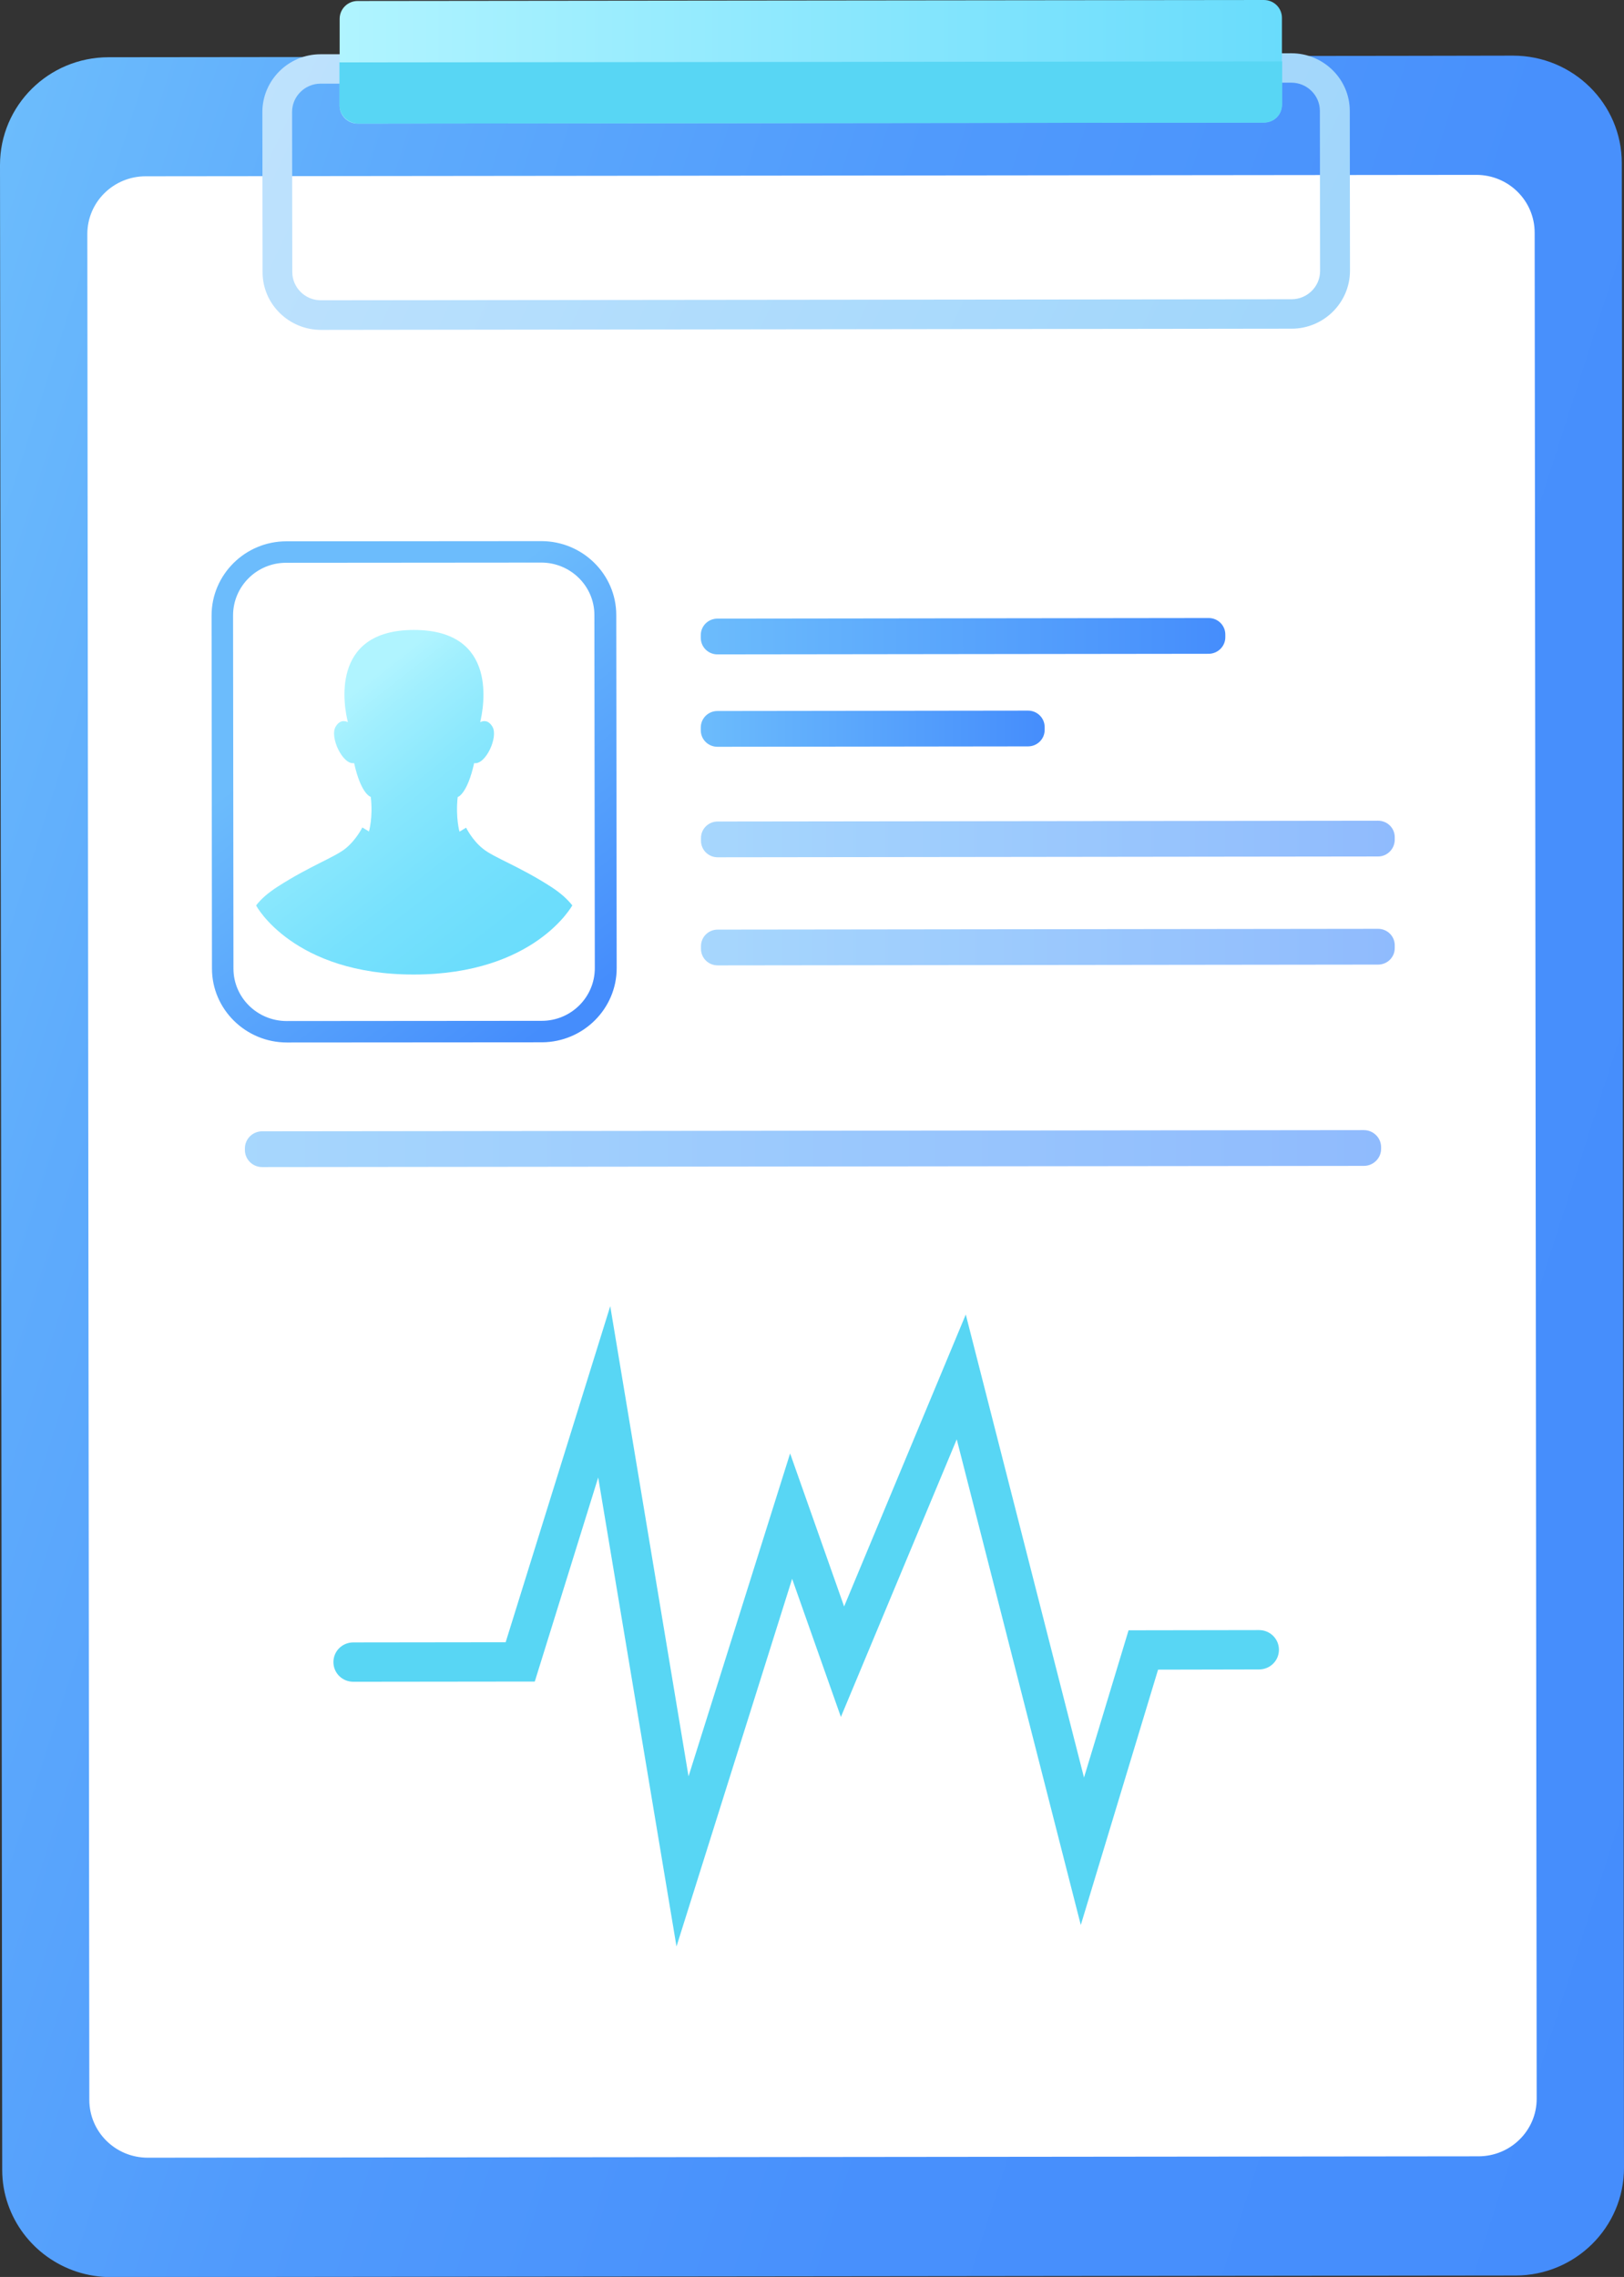 <svg width="70.669" height="99.047" viewBox="0 0 70.669 99.047" fill="none" xmlns="http://www.w3.org/2000/svg" xmlns:xlink="http://www.w3.org/1999/xlink">
	<rect x="0" y="0" width="70.669" height="99.047" fill="#333333" stroke="none"/>
	<desc>
			Created with Pixso.
	</desc>
	<defs>
		<clipPath id="clip0_112">
			<rect id="Frame" width="70.669" height="99.047" fill="white" fill-opacity="0"/>
		</clipPath>
		<linearGradient id="paint_linear_0_114_0" x1="-9.786" y1="36.228" x2="80.455" y2="65.244" gradientUnits="userSpaceOnUse">
			<stop stop-color="#6CBCFC"/>
			<stop offset="0.171" stop-color="#5EABFC"/>
			<stop offset="0.408" stop-color="#509AFC"/>
			<stop offset="0.67" stop-color="#4890FC"/>
			<stop offset="1" stop-color="#458DFC"/>
		</linearGradient>
		<linearGradient id="paint_linear_0_117_0" x1="-5.505" y1="-22.285" x2="58.738" y2="8.33" gradientUnits="userSpaceOnUse">
			<stop stop-color="#CFE9FF"/>
			<stop offset="1" stop-color="#A1D6FB"/>
		</linearGradient>
		<linearGradient id="paint_linear_0_118_0" x1="14.77" y1="2.689" x2="55.792" y2="2.689" gradientUnits="userSpaceOnUse">
			<stop stop-color="#B0F4FF"/>
			<stop offset="1" stop-color="#69DCFC"/>
		</linearGradient>
		<linearGradient id="paint_linear_0_121_0" x1="14.892" y1="30.452" x2="25.197" y2="43.615" gradientUnits="userSpaceOnUse">
			<stop stop-color="#6CBCFC"/>
			<stop offset="1" stop-color="#458DFC"/>
		</linearGradient>
		<linearGradient id="paint_linear_0_122_0" x1="13.775" y1="31.309" x2="24.079" y2="44.472" gradientUnits="userSpaceOnUse">
			<stop stop-color="#B0F4FF"/>
			<stop offset="0.099" stop-color="#A1EFFE"/>
			<stop offset="0.299" stop-color="#88E7FD"/>
			<stop offset="0.509" stop-color="#77E1FD"/>
			<stop offset="0.734" stop-color="#6CDDFC"/>
			<stop offset="1" stop-color="#69DCFC"/>
		</linearGradient>
		<linearGradient id="paint_linear_0_123_0" x1="30.496" y1="27.682" x2="53.316" y2="27.673" gradientUnits="userSpaceOnUse">
			<stop stop-color="#6CBCFC"/>
			<stop offset="1" stop-color="#458DFC"/>
		</linearGradient>
		<linearGradient id="paint_linear_0_124_0" x1="30.5" y1="31.699" x2="45.458" y2="31.699" gradientUnits="userSpaceOnUse">
			<stop stop-color="#6CBCFC"/>
			<stop offset="1" stop-color="#458DFC"/>
		</linearGradient>
		<linearGradient id="paint_linear_0_125_0" x1="30.505" y1="36.501" x2="60.688" y2="36.501" gradientUnits="userSpaceOnUse">
			<stop stop-color="#6CBCFC"/>
			<stop offset="1" stop-color="#458DFC"/>
		</linearGradient>
		<linearGradient id="paint_linear_0_126_0" x1="10.657" y1="49.969" x2="60.097" y2="49.969" gradientUnits="userSpaceOnUse">
			<stop stop-color="#6CBCFC"/>
			<stop offset="1" stop-color="#458DFC"/>
		</linearGradient>
		<linearGradient id="paint_linear_0_127_0" x1="30.51" y1="41.203" x2="60.693" y2="41.203" gradientUnits="userSpaceOnUse">
			<stop stop-color="#6CBCFC"/>
			<stop offset="1" stop-color="#458DFC"/>
		</linearGradient>
	</defs>
	<rect id="Frame" width="70.669" height="99.047" fill="#FFFFFF" fill-opacity="0"/>
	<g clip-path="url(#clip0_112)">
		<path id="Vector" d="M70.669 94.301C70.669 96.886 68.555 98.986 65.943 98.986L4.831 99.055C2.752 99.055 0.987 97.733 0.349 95.891C0.183 95.416 0.096 94.915 0.096 94.388L0 7.175C0 4.59 2.114 2.49 4.726 2.49L60.842 2.429L65.838 2.42C68.45 2.42 70.573 4.512 70.573 7.097L70.669 94.301Z" fill="url(#paint_linear_0_114_0)" fill-opacity="1" fill-rule="nonzero"/>
		<path id="Vector" d="M64.336 93.8L6.429 93.86C5.023 93.86 3.887 92.736 3.887 91.345L3.8 10.183C3.8 8.791 4.935 7.668 6.342 7.668L64.24 7.607C65.646 7.607 66.781 8.731 66.781 10.123L66.869 91.284C66.878 92.667 65.742 93.8 64.336 93.8Z" fill="#FFFFFF" fill-opacity="1" fill-rule="nonzero"/>
		<path id="Vector" d="M56.203 14.298L13.968 14.35C12.57 14.35 11.426 13.226 11.426 11.843L11.417 4.875C11.417 3.492 12.553 2.36 13.95 2.36L56.194 2.317C57.592 2.317 58.736 3.441 58.736 4.824L58.745 11.791C58.736 13.174 57.601 14.298 56.203 14.298ZM13.95 3.639C13.269 3.639 12.71 4.193 12.71 4.867L12.719 11.834C12.719 12.508 13.278 13.062 13.959 13.062L56.203 13.018C56.884 13.018 57.444 12.465 57.444 11.791L57.435 4.824C57.435 4.149 56.876 3.596 56.194 3.596L13.95 3.639Z" fill="url(#paint_linear_0_117_0)" fill-opacity="1" fill-rule="nonzero"/>
		<path id="Vector" d="M55.006 5.333L15.566 5.377C15.13 5.377 14.78 5.031 14.78 4.599L14.78 0.821C14.78 0.389 15.13 0.043 15.566 0.043L54.998 0C55.434 0 55.784 0.346 55.784 0.778L55.784 4.556C55.792 4.988 55.443 5.333 55.006 5.333Z" fill="url(#paint_linear_0_118_0)" fill-opacity="1" fill-rule="nonzero"/>
		<path id="Vector" d="M15.601 5.377L54.971 5.334C55.426 5.334 55.792 4.971 55.792 4.521L55.792 2.671L14.771 2.714L14.771 4.564C14.771 5.014 15.147 5.377 15.601 5.377Z" fill="#58D6F4" fill-opacity="1" fill-rule="nonzero"/>
		<path id="Vector" d="M29.438 84.671L26.031 64.271L23.271 73.148L15.374 73.157C14.894 73.157 14.509 72.777 14.509 72.301C14.509 71.826 14.894 71.445 15.374 71.445L22.004 71.437L26.555 56.819L29.962 77.272L34.382 63.225L36.732 69.881L42.026 57.182L47.171 77.324L49.11 70.918L54.788 70.909C55.268 70.909 55.653 71.29 55.653 71.765C55.653 72.241 55.268 72.621 54.788 72.621L50.394 72.63L47.031 83.738L41.633 62.611L36.592 74.687L34.47 68.679L29.438 84.671Z" fill="#58D6F4" fill-opacity="1" fill-rule="nonzero"/>
		<path id="Vector" d="M23.585 45.34L12.483 45.348C10.692 45.348 9.224 43.905 9.224 42.133L9.207 26.772C9.207 25 10.666 23.547 12.457 23.547L23.559 23.539C25.35 23.539 26.817 24.982 26.817 26.754L26.835 42.115C26.835 43.887 25.376 45.331 23.585 45.34ZM12.448 24.481C11.172 24.481 10.142 25.509 10.142 26.772L10.159 42.133C10.159 43.395 11.199 44.415 12.474 44.415L23.577 44.406C24.852 44.406 25.883 43.377 25.883 42.115L25.865 26.754C25.865 25.492 24.826 24.472 23.55 24.472L12.448 24.481Z" fill="url(#paint_linear_0_121_0)" fill-opacity="1" fill-rule="nonzero"/>
		<path id="Vector" d="M18.021 42.392C23.271 42.383 24.904 39.384 24.904 39.384C24.669 39.09 24.372 38.83 23.97 38.571C22.59 37.681 21.48 37.3 21.017 36.92C20.546 36.548 20.283 36.004 20.283 36.004L19.995 36.177C19.995 36.177 19.82 35.58 19.916 34.672C19.916 34.672 20.327 34.569 20.633 33.194C21.122 33.289 21.698 32.062 21.428 31.612C21.253 31.319 21.043 31.344 20.895 31.414C21.043 30.8 21.716 27.403 18.012 27.403C14.309 27.403 14.981 30.8 15.138 31.414C14.99 31.344 14.78 31.319 14.605 31.612C14.335 32.062 14.92 33.289 15.409 33.194C15.715 34.569 16.134 34.664 16.134 34.664C16.239 35.563 16.055 36.168 16.055 36.168L15.767 35.995C15.767 35.995 15.505 36.531 15.034 36.911C14.562 37.292 13.461 37.681 12.081 38.571C11.679 38.83 11.373 39.09 11.146 39.384C11.137 39.401 12.78 42.401 18.021 42.392Z" fill="url(#paint_linear_0_122_0)" fill-opacity="1" fill-rule="nonzero"/>
		<path id="Vector" d="M52.595 28.44L31.22 28.466C30.818 28.466 30.495 28.146 30.495 27.748L30.495 27.627C30.495 27.23 30.818 26.91 31.22 26.91L52.595 26.884C52.997 26.884 53.32 27.204 53.32 27.601L53.32 27.722C53.32 28.12 52.989 28.44 52.595 28.44Z" fill="url(#paint_linear_0_123_0)" fill-opacity="1" fill-rule="nonzero"/>
		<path id="Vector" d="M44.734 32.468L31.22 32.485C30.818 32.485 30.495 32.166 30.495 31.768L30.495 31.647C30.495 31.249 30.818 30.929 31.22 30.929L44.734 30.912C45.135 30.912 45.459 31.232 45.459 31.63L45.459 31.751C45.459 32.148 45.135 32.468 44.734 32.468Z" fill="url(#paint_linear_0_124_0)" fill-opacity="1" fill-rule="nonzero"/>
		<g opacity="0.6">
			<path id="Vector" d="M59.968 37.257L31.229 37.292C30.827 37.292 30.504 36.972 30.504 36.574L30.504 36.453C30.504 36.056 30.827 35.736 31.229 35.736L59.968 35.701C60.37 35.701 60.693 36.021 60.693 36.419L60.693 36.54C60.684 36.937 60.361 37.257 59.968 37.257Z" fill="url(#paint_linear_0_125_0)" fill-opacity="1" fill-rule="nonzero"/>
		</g>
		<g opacity="0.6">
			<path id="Vector" d="M59.348 50.716L11.408 50.768C10.998 50.768 10.657 50.44 10.657 50.025L10.657 49.956C10.657 49.549 10.989 49.212 11.408 49.212L59.348 49.16C59.758 49.16 60.099 49.489 60.099 49.904L60.099 49.973C60.099 50.388 59.758 50.716 59.348 50.716Z" fill="url(#paint_linear_0_126_0)" fill-opacity="1" fill-rule="nonzero"/>
		</g>
		<g opacity="0.6">
			<path id="Vector" d="M59.968 41.96L31.229 41.994C30.827 41.994 30.504 41.674 30.504 41.277L30.504 41.156C30.504 40.758 30.827 40.438 31.229 40.438L59.968 40.404C60.37 40.404 60.693 40.723 60.693 41.121L60.693 41.242C60.693 41.64 60.37 41.96 59.968 41.96Z" fill="url(#paint_linear_0_127_0)" fill-opacity="1" fill-rule="nonzero"/>
		</g>
	</g>
</svg>
